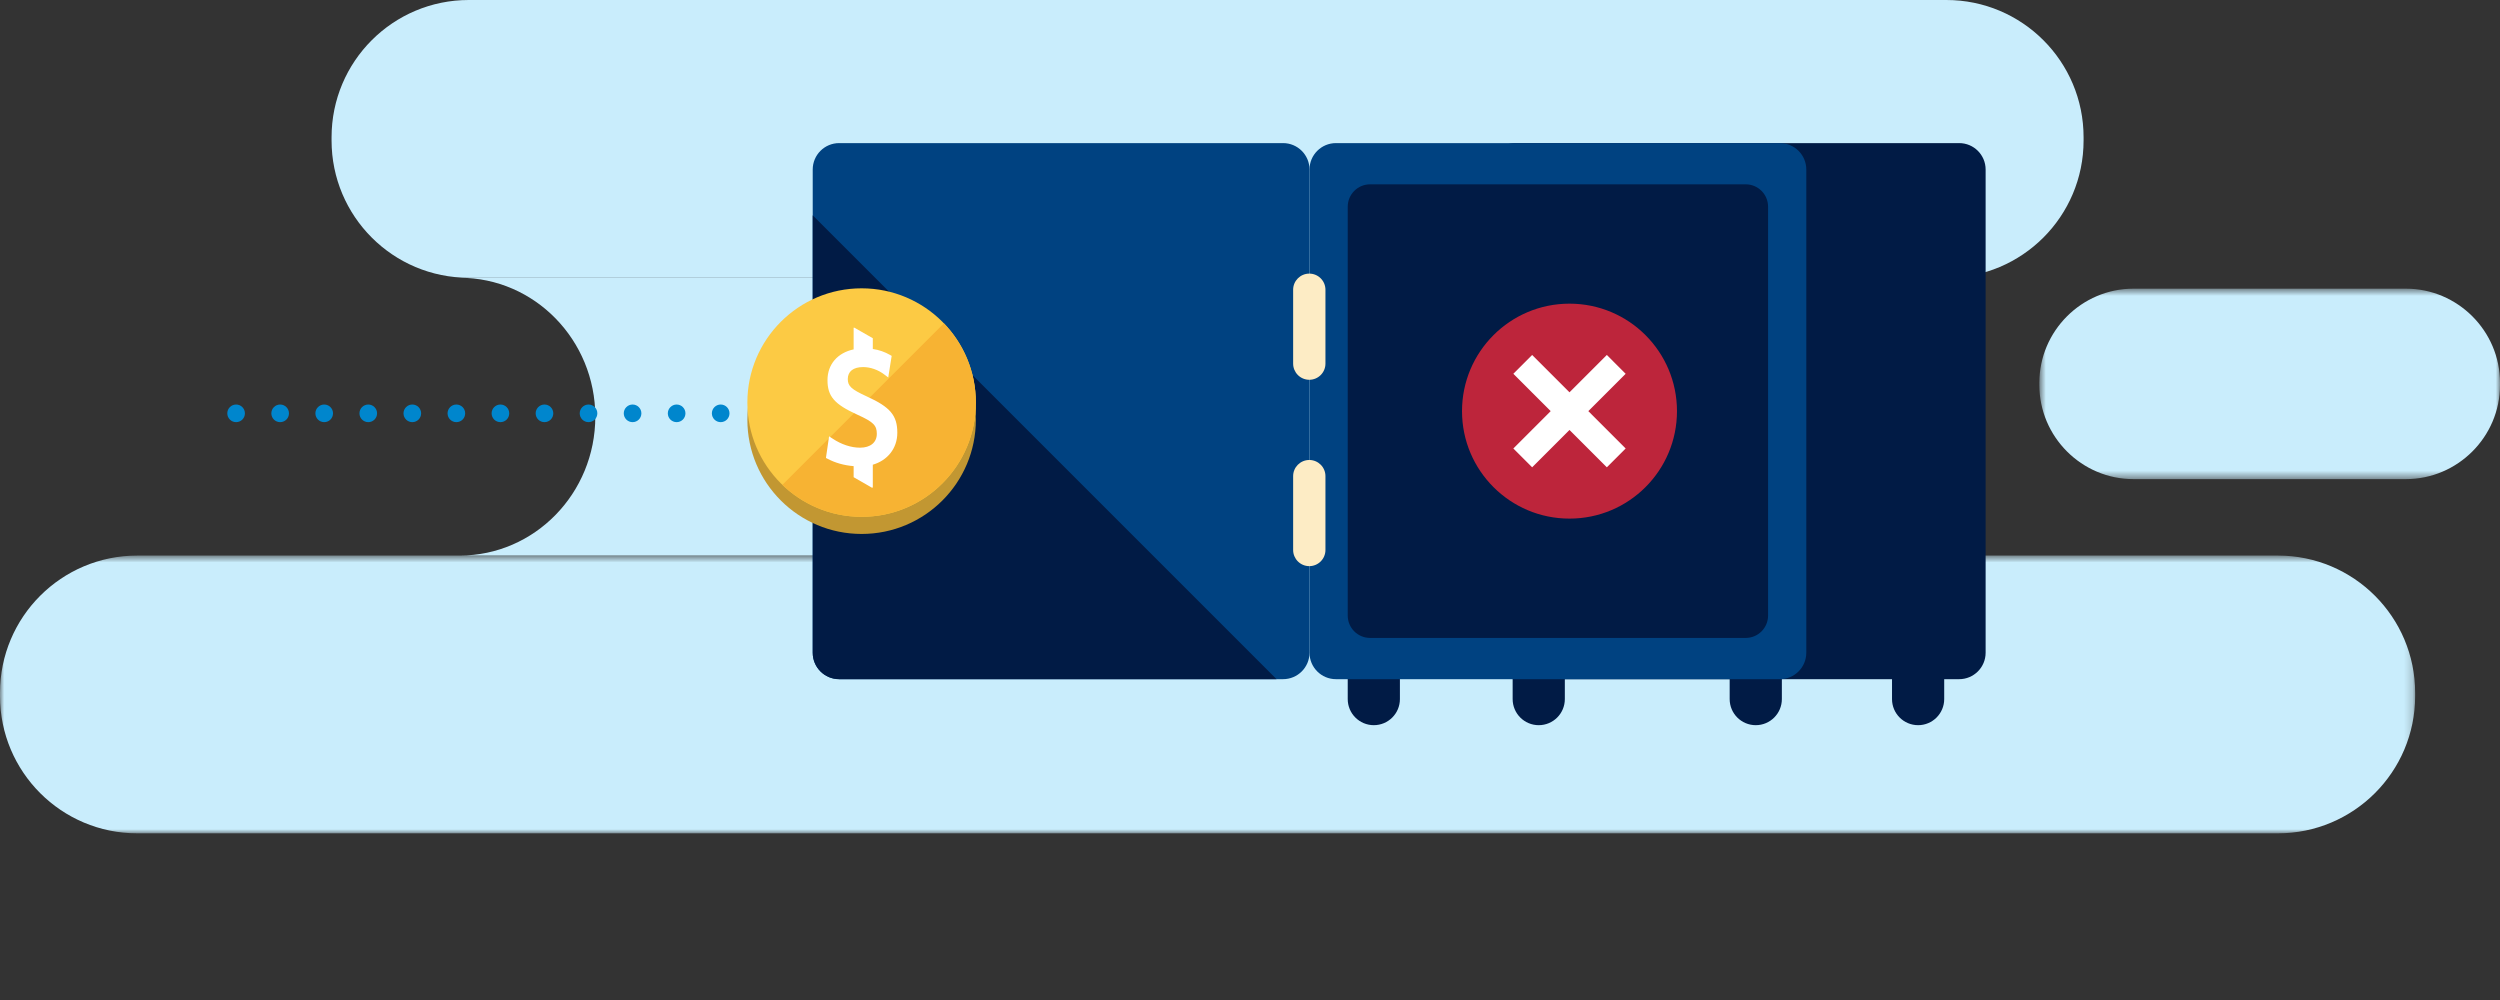 <?xml version="1.0" encoding="UTF-8" standalone="no"?>
<svg width="300px" height="120px" viewBox="0 0 300 120" version="1.1" xmlns="http://www.w3.org/2000/svg" xmlns:xlink="http://www.w3.org/1999/xlink">
    <rect x="0" y="0" width="300" height="120" fill="#333333" stroke="none"/>
    <!-- Generator: Sketch 40.3 (33839) - http://www.bohemiancoding.com/sketch -->
    <title>payroll_rejected</title>
    <desc>Created with Sketch.</desc>
        <defs>
          <polygon id="path-1" points="0 0.667 289.818 0.667 289.818 34 0 34"></polygon>
          <polygon id="path-3" points="0.723 0.64 56 0.64 56 23.494 0.723 23.494"></polygon>
        </defs>
        <g id="MX-PayRollAdvance-01-04-05" stroke="none" stroke-width="1" fill="none" fill-rule="evenodd" transform="translate(-30, -110)">
          <g id="ill_save_box_coin_cross_red" transform="translate(30, 110)">
            <g id="Group-3" transform="translate(0, 66)">
              <mask id="mask-2" fill="white">
                <use xlink:href="#path-1"></use>
              </mask>
              <g id="Clip-2"></g>
              <path d="M273.346,34 L16.471,34 C7.374,34 0,26.625 0,17.529 L0,17.138 C0,8.041 7.374,0.667 16.471,0.667 L273.346,0.667 C282.443,0.667 289.818,8.041 289.818,17.138 L289.818,17.529 C289.818,26.625 282.443,34 273.346,34"
                id="Fill-1" fill="#C9EDFC" mask="url(#mask-2)"></path>
            </g>
            <path d="M233.559,33.333 L56.259,33.333 C47.162,33.333 39.788,25.959 39.788,16.862 L39.788,16.471 C39.788,7.374 47.162,0 56.259,0 L233.559,0 C242.656,0 250.03,7.374 250.03,16.471 L250.03,16.862 C250.03,25.959 242.656,33.333 233.559,33.333"
              id="Fill-4" fill="#C9EDFC"></path>
            <path d="M219.134,50 C219.134,40.795 226.422,33.333 235.411,33.333 L55.159,33.333 C64.149,33.333 71.437,40.795 71.437,50 C71.437,59.205 64.149,66.667 55.159,66.667 L235.411,66.667 C226.422,66.667 219.134,59.205 219.134,50"
              id="Fill-6" fill="#C9EDFC"></path>
            <g id="Group-10" transform="translate(244, 34)">
              <mask id="mask-4" fill="white">
                <use xlink:href="#path-3"></use>
              </mask>
              <g id="Clip-9"></g>
              <path d="M44.708,23.494 L12.015,23.494 C5.804,23.494 0.723,18.412 0.723,12.201 L0.723,11.933 C0.723,5.722 5.804,0.64 12.015,0.64 L44.708,0.64 C50.919,0.64 56.001,5.722 56.001,11.933 L56.001,12.201 C56.001,18.412 50.919,23.494 44.708,23.494"
                id="Fill-8" fill="#C9EDFC" mask="url(#mask-4)"></path>
            </g>
            <path d="M97.526,78.326 C97.526,80.08 98.947,81.501 100.701,81.501 L153.966,81.501 C155.719,81.501 157.141,80.08 157.141,78.326 L157.141,20.347 C157.141,18.593 155.719,17.172 153.966,17.172 L100.701,17.172 C98.947,17.172 97.526,18.593 97.526,20.347 L97.526,78.326 Z"
              id="Fill-11" fill="#004281"></path>
            <path d="M97.526,25.84 L97.526,78.326 C97.526,80.079 98.947,81.501 100.701,81.501 L153.186,81.501 L97.526,25.84 Z"
              id="Fill-13" fill="#011B45"></path>
            <path d="M227.042,83.89 C227.042,85.619 228.444,87.021 230.174,87.021 C231.902,87.021 233.305,85.619 233.305,83.89 L233.305,79.119 C233.305,77.39 231.902,75.988 230.174,75.988 C228.444,75.988 227.042,77.39 227.042,79.119 L227.042,83.89 Z"
              id="Fill-15" fill="#011B45"></path>
            <path d="M207.56,83.89 C207.56,85.619 208.962,87.021 210.692,87.021 C212.42,87.021 213.823,85.619 213.823,83.89 L213.823,79.119 C213.823,77.39 212.42,75.988 210.692,75.988 C208.962,75.988 207.56,77.39 207.56,79.119 L207.56,83.89 Z"
              id="Fill-17" fill="#011B45"></path>
            <path d="M181.518,83.89 C181.518,85.619 182.92,87.021 184.649,87.021 C186.378,87.021 187.78,85.619 187.78,83.89 L187.78,79.119 C187.78,77.39 186.378,75.988 184.649,75.988 C182.92,75.988 181.518,77.39 181.518,79.119 L181.518,83.89 Z"
              id="Fill-19" fill="#011B45"></path>
            <path d="M161.727,83.89 C161.727,85.619 163.129,87.021 164.858,87.021 C166.587,87.021 167.989,85.619 167.989,83.89 L167.989,79.119 C167.989,77.39 166.587,75.988 164.858,75.988 C163.129,75.988 161.727,77.39 161.727,79.119 L161.727,83.89 Z"
              id="Fill-21" fill="#011B45"></path>
            <path d="M178.659,78.326 C178.659,80.08 180.081,81.501 181.835,81.501 L235.099,81.501 C236.853,81.501 238.275,80.08 238.275,78.326 L238.275,20.347 C238.275,18.593 236.853,17.172 235.099,17.172 L181.835,17.172 C180.081,17.172 178.659,18.593 178.659,20.347 L178.659,78.326 Z"
              id="Fill-23" fill="#011B45"></path>
            <path d="M157.141,78.326 C157.141,80.08 158.562,81.501 160.316,81.501 L213.581,81.501 C215.335,81.501 216.756,80.08 216.756,78.326 L216.756,20.347 C216.756,18.593 215.335,17.172 213.581,17.172 L160.316,17.172 C158.562,17.172 157.141,18.593 157.141,20.347 L157.141,78.326 Z"
              id="Fill-25" fill="#004281"></path>
            <path d="M161.727,73.866 C161.727,75.349 162.929,76.552 164.414,76.552 L209.485,76.552 C210.968,76.552 212.17,75.349 212.17,73.866 L212.17,24.805 C212.17,23.322 210.968,22.119 209.485,22.119 L164.414,22.119 C162.929,22.119 161.727,23.322 161.727,24.805 L161.727,73.866 Z"
              id="Fill-27" fill="#011B45"></path>
            <path d="M155.177,43.634 C155.177,44.705 156.045,45.573 157.115,45.573 C158.186,45.573 159.054,44.705 159.054,43.634 L159.054,34.772 C159.054,33.701 158.186,32.833 157.115,32.833 C156.045,32.833 155.177,33.701 155.177,34.772 L155.177,43.634 Z"
              id="Fill-29" fill="#FDECC5"></path>
            <path d="M155.177,65.999 C155.177,67.069 156.045,67.937 157.115,67.937 C158.186,67.937 159.054,67.069 159.054,65.999 L159.054,57.136 C159.054,56.065 158.186,55.198 157.115,55.198 C156.045,55.198 155.177,56.065 155.177,57.136 L155.177,65.999 Z"
              id="Fill-31" fill="#FDECC5"></path>
            <path d="M201.237,49.336 C201.237,56.459 195.463,62.233 188.34,62.233 C181.216,62.233 175.442,56.459 175.442,49.336 C175.442,42.213 181.216,36.439 188.34,36.439 C195.463,36.439 201.237,42.213 201.237,49.336"
              id="Fill-33" fill="#BD253B"></path>
            <polygon id="Fill-35" fill="#FFFFFF" points="195.079 44.856 192.82 42.596 188.339 47.077 183.858 42.596 181.6 44.856 186.081 49.336 181.6 53.817 183.858 56.077 188.339 51.596 192.82 56.077 195.079 53.817 190.6 49.336"></polygon>
            <path d="M27.275,49.601 C27.275,49.019 27.751,48.543 28.332,48.543 C28.919,48.543 29.389,49.019 29.389,49.601 C29.389,50.187 28.919,50.658 28.332,50.658 C27.751,50.658 27.275,50.187 27.275,49.601 M32.561,49.601 C32.561,49.019 33.037,48.543 33.618,48.543 C34.205,48.543 34.676,49.019 34.676,49.601 C34.676,50.187 34.205,50.658 33.618,50.658 C33.037,50.658 32.561,50.187 32.561,49.601 M37.847,49.601 C37.847,49.019 38.323,48.543 38.905,48.543 C39.492,48.543 39.962,49.019 39.962,49.601 C39.962,50.187 39.492,50.658 38.905,50.658 C38.323,50.658 37.847,50.187 37.847,49.601 M43.134,49.601 C43.134,49.019 43.61,48.543 44.191,48.543 C44.778,48.543 45.248,49.019 45.248,49.601 C45.248,50.187 44.778,50.658 44.191,50.658 C43.61,50.658 43.134,50.187 43.134,49.601 M48.42,49.601 C48.42,49.019 48.896,48.543 49.478,48.543 C50.065,48.543 50.535,49.019 50.535,49.601 C50.535,50.187 50.065,50.658 49.478,50.658 C48.896,50.658 48.42,50.187 48.42,49.601 M53.707,49.601 C53.707,49.019 54.182,48.543 54.764,48.543 C55.351,48.543 55.821,49.019 55.821,49.601 C55.821,50.187 55.351,50.658 54.764,50.658 C54.182,50.658 53.707,50.187 53.707,49.601 M58.993,49.601 C58.993,49.019 59.469,48.543 60.05,48.543 C60.637,48.543 61.108,49.019 61.108,49.601 C61.108,50.187 60.637,50.658 60.05,50.658 C59.469,50.658 58.993,50.187 58.993,49.601 M64.279,49.601 C64.279,49.019 64.755,48.543 65.337,48.543 C65.923,48.543 66.394,49.019 66.394,49.601 C66.394,50.187 65.923,50.658 65.337,50.658 C64.755,50.658 64.279,50.187 64.279,49.601 M69.566,49.601 C69.566,49.019 70.042,48.543 70.623,48.543 C71.21,48.543 71.68,49.019 71.68,49.601 C71.68,50.187 71.21,50.658 70.623,50.658 C70.042,50.658 69.566,50.187 69.566,49.601 M74.852,49.601 C74.852,49.019 75.328,48.543 75.909,48.543 C76.496,48.543 76.966,49.019 76.966,49.601 C76.966,50.187 76.496,50.658 75.909,50.658 C75.328,50.658 74.852,50.187 74.852,49.601 M80.138,49.601 C80.138,49.019 80.614,48.543 81.196,48.543 C81.783,48.543 82.253,49.019 82.253,49.601 C82.253,50.187 81.783,50.658 81.196,50.658 C80.614,50.658 80.138,50.187 80.138,49.601 M85.424,49.601 C85.424,49.019 85.9,48.543 86.482,48.543 C87.069,48.543 87.539,49.019 87.539,49.601 C87.539,50.187 87.069,50.658 86.482,50.658 C85.9,50.658 85.424,50.187 85.424,49.601 M90.711,49.601 C90.711,49.019 91.187,48.543 91.768,48.543 C92.355,48.543 92.826,49.019 92.826,49.601 C92.826,50.187 92.355,50.658 91.768,50.658 C91.187,50.658 90.711,50.187 90.711,49.601 M95.998,49.601 C95.998,49.019 96.473,48.543 97.054,48.543 C97.641,48.543 98.112,49.019 98.112,49.601 C98.112,50.187 97.641,50.658 97.054,50.658 C96.473,50.658 95.998,50.187 95.998,49.601 M101.284,49.601 C101.284,49.019 101.759,48.543 102.34,48.543 C102.927,48.543 103.398,49.019 103.398,49.601 C103.398,50.187 102.927,50.658 102.34,50.658 C101.759,50.658 101.284,50.187 101.284,49.601"
              id="Fill-37" fill="#0086CD"></path>
            <path d="M117.103,50.365 C117.103,57.937 110.968,64.074 103.395,64.074 C95.824,64.074 89.684,57.937 89.684,50.365 C89.684,42.793 95.824,36.655 103.395,36.655 C110.968,36.655 117.103,42.793 117.103,50.365"
              id="Fill-39" fill="#C29732"></path>
            <path d="M117.103,48.309 C117.103,55.88 110.968,62.018 103.395,62.018 C95.824,62.018 89.684,55.88 89.684,48.309 C89.684,40.738 95.824,34.599 103.395,34.599 C110.968,34.599 117.103,40.738 117.103,48.309"
              id="Fill-41" fill="#FCCA44"></path>
            <path d="M93.888,58.182 C96.354,60.556 99.702,62.017 103.395,62.017 C110.968,62.017 117.103,55.88 117.103,48.308 C117.103,44.617 115.641,41.267 113.268,38.802 L93.888,58.182 Z"
              id="Fill-43" fill="#F7B333"></path>
            <path d="M105.218,52.058 C105.218,51.045 104.811,50.635 102.897,49.768 C100.123,48.511 99.299,47.558 99.299,45.617 C99.299,43.711 100.516,42.337 102.436,41.926 L102.436,39.319 L102.519,39.319 L104.737,40.586 L104.737,41.879 C105.506,41.992 106.17,42.229 106.802,42.591 L106.922,42.662 L107.002,42.705 L106.988,42.801 L106.964,42.937 L106.678,44.734 L106.623,45.072 L106.589,45.296 L106.407,45.158 L106.133,44.953 C105.385,44.378 104.455,44.049 103.571,44.049 C102.381,44.049 101.734,44.582 101.734,45.484 C101.734,46.327 102.152,46.72 104.037,47.582 C106.819,48.848 107.678,49.856 107.678,51.923 C107.678,53.847 106.464,55.26 104.737,55.765 L104.737,58.509 L104.601,58.509 L102.436,57.263 L102.436,55.937 C101.283,55.843 100.239,55.543 99.347,55.073 L99.207,55.004 L99.117,54.959 L99.126,54.865 L99.146,54.723 L99.413,52.887 L99.459,52.568 L99.49,52.356 L99.667,52.475 L99.936,52.65 C100.974,53.337 102.132,53.722 103.209,53.722 C104.459,53.722 105.218,53.088 105.218,52.058"
              id="Fill-45" fill="#FFFFFF"></path>
          </g>
        </g>
</svg>